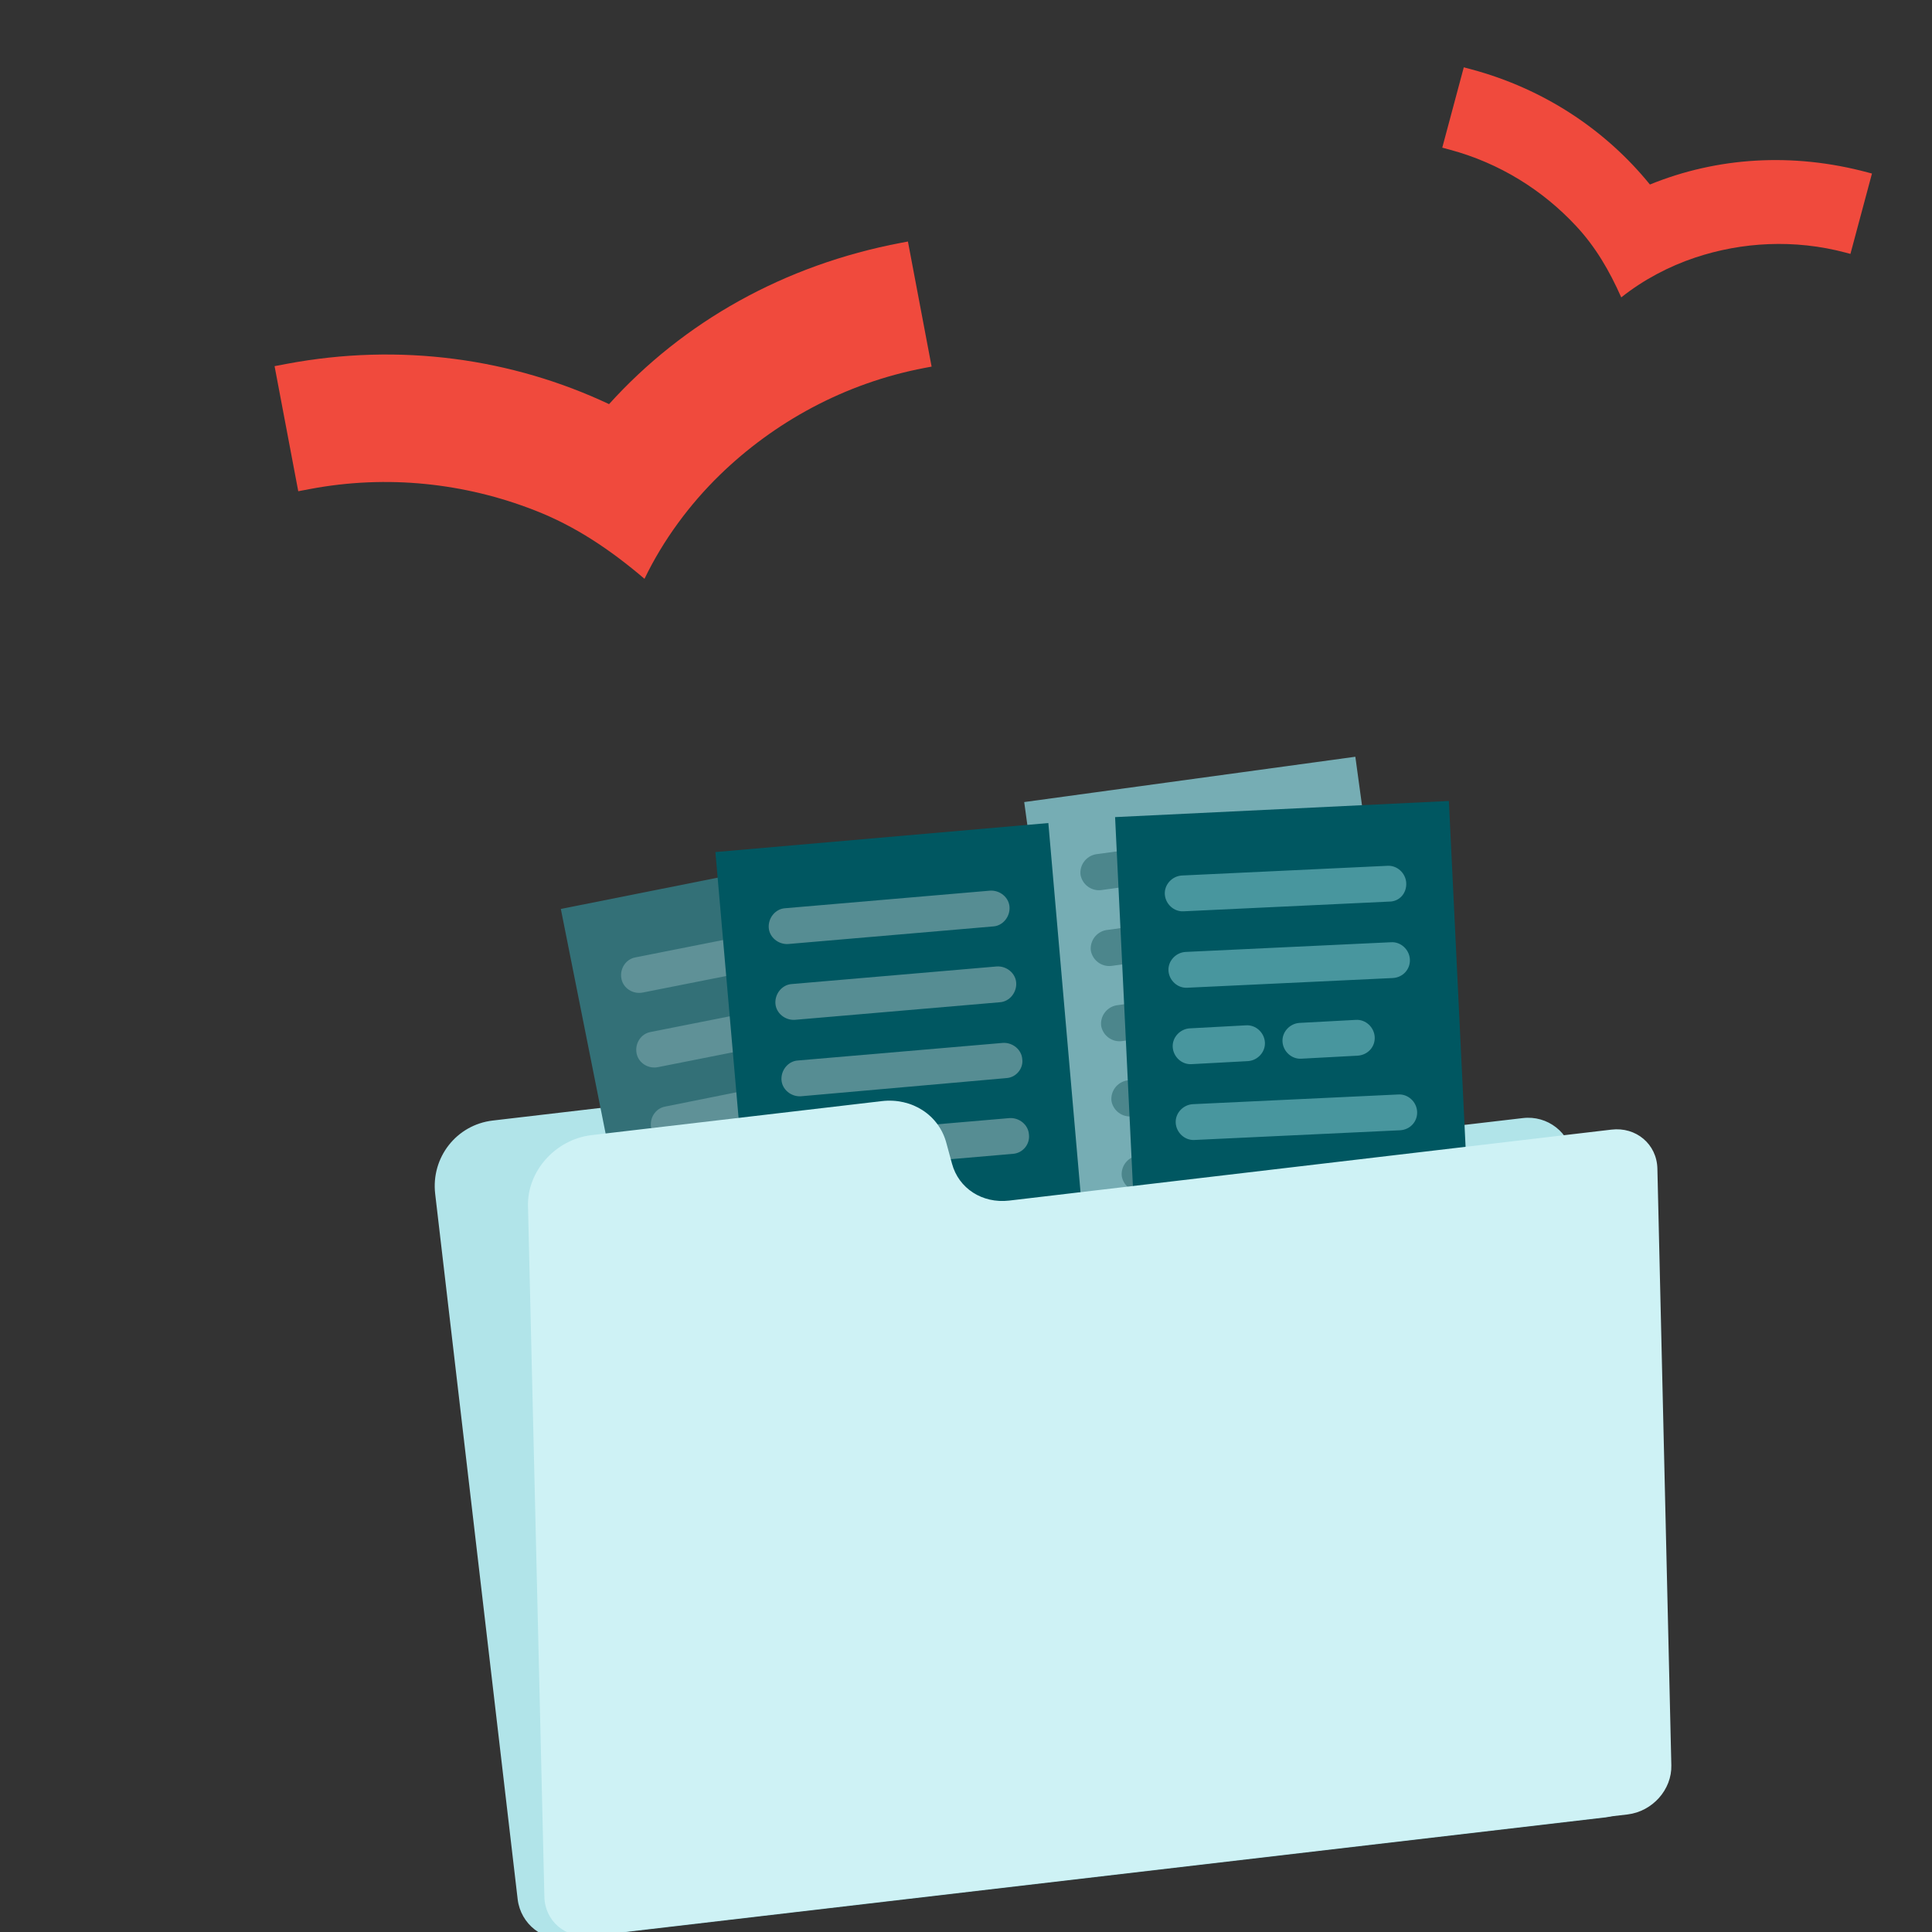 <svg width="220" height="220" viewBox="0 0 220 220" fill="none" xmlns="http://www.w3.org/2000/svg">
<rect x="0" y="0" width="220" height="220" fill="#333333" stroke="none"/>
<g clip-path="url(#clip0_1353_8821)">
<path d="M97.902 130.981L97.073 128.633C95.899 125.317 92.584 123.314 89.13 123.729L56.116 127.597C51.972 128.08 49.071 131.81 49.555 135.954L58.948 216.279C59.293 219.111 61.849 221.114 64.68 220.769L182.786 206.955C185.618 206.61 187.621 204.054 187.275 201.223L179.125 131.81C178.78 128.978 176.225 126.975 173.393 127.32L104.809 135.332C101.77 135.678 98.869 133.882 97.902 130.981Z" fill="#B1E4E9"/>
<path d="M101.185 96.063L63.863 103.503L74.112 154.914L111.434 147.474L101.185 96.063Z" fill="#337077"/>
<g opacity="0.4">
<path d="M96.176 108.467L73.177 113.026C72.072 113.233 70.966 112.542 70.759 111.437C70.552 110.332 71.243 109.227 72.348 109.02L95.347 104.461C96.453 104.254 97.558 104.945 97.765 106.05C98.041 107.155 97.281 108.191 96.176 108.467Z" fill="#9FC2C7"/>
<path d="M97.903 116.963L74.903 121.522C73.798 121.729 72.693 121.038 72.486 119.933C72.279 118.828 72.969 117.723 74.074 117.516L97.074 112.958C98.179 112.75 99.284 113.441 99.491 114.546C99.698 115.651 99.008 116.756 97.903 116.963Z" fill="#9FC2C7"/>
<path d="M99.563 125.456L76.563 130.015C75.458 130.222 74.353 129.531 74.146 128.426C73.939 127.321 74.629 126.216 75.735 126.009L98.803 121.381C99.908 121.174 101.013 121.865 101.221 122.97C101.428 124.144 100.668 125.249 99.563 125.456Z" fill="#9FC2C7"/>
<path d="M101.289 133.954L78.29 138.512C77.185 138.719 76.08 138.029 75.873 136.924C75.665 135.819 76.356 134.713 77.461 134.506L100.461 129.948C101.566 129.741 102.671 130.431 102.878 131.536C103.085 132.641 102.395 133.746 101.289 133.954Z" fill="#9FC2C7"/>
<path d="M96.661 143.693L79.946 147.008C78.841 147.215 77.736 146.525 77.529 145.42C77.322 144.315 78.012 143.209 79.117 143.002L95.832 139.687C96.937 139.48 98.042 140.171 98.249 141.276C98.525 142.381 97.766 143.486 96.661 143.693Z" fill="#9FC2C7"/>
</g>
<path d="M154.335 86.172L116.629 91.332L123.737 143.272L161.444 138.112L154.335 86.172Z" fill="#76ADB4"/>
<g opacity="0.4">
<path d="M148.599 98.179L125.392 101.356C124.287 101.494 123.251 100.735 123.044 99.629C122.905 98.524 123.665 97.488 124.77 97.281L147.977 94.104C149.082 93.966 150.118 94.726 150.325 95.831C150.532 97.005 149.773 98.041 148.599 98.179Z" fill="#0D4A51"/>
<path d="M149.772 106.812L126.566 109.989C125.461 110.127 124.425 109.367 124.217 108.262C124.079 107.157 124.839 106.121 125.944 105.914L149.151 102.737C150.256 102.599 151.292 103.359 151.499 104.464C151.706 105.638 150.947 106.674 149.772 106.812Z" fill="#0D4A51"/>
<path d="M134.165 117.658L127.741 118.555C126.636 118.694 125.6 117.934 125.393 116.829C125.255 115.724 126.015 114.688 127.12 114.48L133.543 113.583C134.648 113.444 135.684 114.204 135.891 115.309C136.03 116.483 135.27 117.519 134.165 117.658Z" fill="#0D4A51"/>
<path d="M146.526 115.998L140.103 116.896C138.998 117.034 137.962 116.275 137.754 115.17C137.616 114.065 138.376 113.029 139.481 112.821L145.904 111.923C147.01 111.785 148.046 112.545 148.253 113.65C148.46 114.824 147.7 115.86 146.526 115.998Z" fill="#0D4A51"/>
<path d="M152.122 123.939L128.915 127.116C127.81 127.254 126.774 126.494 126.567 125.389C126.429 124.284 127.189 123.248 128.294 123.041L151.5 119.864C152.605 119.726 153.642 120.485 153.849 121.591C154.056 122.765 153.296 123.801 152.122 123.939Z" fill="#0D4A51"/>
<path d="M146.942 133.405L130.089 135.684C128.984 135.822 127.948 135.062 127.741 133.957C127.603 132.852 128.362 131.816 129.468 131.609L146.32 129.33C147.425 129.192 148.461 129.951 148.668 131.056C148.876 132.231 148.116 133.267 146.942 133.405Z" fill="#0D4A51"/>
</g>
<path d="M119.377 93.721L81.465 97.025L86.016 149.249L123.928 145.944L119.377 93.721Z" fill="#005761"/>
<g opacity="0.4">
<path d="M113.092 105.494L89.747 107.497C88.642 107.566 87.606 106.737 87.537 105.632C87.468 104.527 88.297 103.491 89.402 103.422L112.747 101.419C113.852 101.35 114.888 102.179 114.957 103.284C115.026 104.389 114.197 105.425 113.092 105.494Z" fill="#D6DEDF"/>
<path d="M113.852 114.127L90.507 116.13C89.402 116.199 88.366 115.37 88.297 114.265C88.228 113.16 89.057 112.124 90.162 112.055L113.507 110.052C114.612 109.983 115.648 110.812 115.717 111.917C115.786 113.022 114.957 114.058 113.852 114.127Z" fill="#D6DEDF"/>
<path d="M114.612 122.763L91.199 124.835C90.094 124.904 89.058 124.075 88.988 122.97C88.919 121.865 89.748 120.829 90.853 120.76L114.198 118.757C115.303 118.688 116.339 119.517 116.408 120.622C116.546 121.658 115.718 122.694 114.612 122.763Z" fill="#D6DEDF"/>
<path d="M115.301 131.394L91.956 133.397C90.851 133.466 89.815 132.638 89.746 131.533C89.677 130.427 90.506 129.391 91.611 129.322L114.956 127.319C116.061 127.25 117.097 128.079 117.166 129.184C117.304 130.289 116.475 131.325 115.301 131.394Z" fill="#D6DEDF"/>
<path d="M109.707 140.58L92.716 142.1C91.611 142.169 90.575 141.34 90.506 140.235C90.437 139.13 91.266 138.094 92.371 138.025L109.361 136.574C110.467 136.505 111.503 137.334 111.572 138.439C111.641 139.475 110.812 140.511 109.707 140.58Z" fill="#D6DEDF"/>
</g>
<path d="M164.987 91.21L126.977 93.045L129.504 145.404L167.515 143.569L164.987 91.21Z" fill="#005761"/>
<g opacity="0.4">
<path d="M158.195 102.666L134.782 103.771C133.676 103.84 132.71 102.942 132.64 101.837C132.571 100.732 133.469 99.765 134.574 99.696L157.988 98.591C159.093 98.522 160.06 99.419 160.129 100.525C160.198 101.699 159.37 102.666 158.195 102.666Z" fill="#B5F4FB"/>
<path d="M158.612 111.369L135.198 112.474C134.092 112.543 133.126 111.645 133.056 110.54C132.987 109.435 133.885 108.468 134.99 108.399L158.404 107.294C159.509 107.225 160.476 108.123 160.545 109.228C160.614 110.333 159.786 111.3 158.612 111.369Z" fill="#B5F4FB"/>
<path d="M142.103 120.831L135.68 121.176C134.575 121.245 133.608 120.347 133.539 119.242C133.47 118.137 134.368 117.17 135.473 117.101L141.896 116.756C143.001 116.687 143.968 117.584 144.037 118.69C144.106 119.795 143.208 120.762 142.103 120.831Z" fill="#B5F4FB"/>
<path d="M154.605 120.21L148.182 120.555C147.077 120.624 146.11 119.726 146.041 118.621C145.972 117.516 146.87 116.549 147.975 116.48L154.398 116.135C155.503 116.066 156.47 116.963 156.539 118.068C156.608 119.243 155.71 120.141 154.605 120.21Z" fill="#B5F4FB"/>
<path d="M159.436 128.705L136.022 129.81C134.917 129.879 133.95 128.981 133.881 127.876C133.812 126.771 134.709 125.804 135.815 125.735L159.229 124.63C160.334 124.561 161.301 125.459 161.37 126.564C161.439 127.669 160.61 128.636 159.436 128.705Z" fill="#B5F4FB"/>
<path d="M153.499 137.614L136.508 138.443C135.403 138.512 134.436 137.614 134.367 136.509C134.298 135.404 135.196 134.437 136.301 134.368L153.292 133.539C154.397 133.47 155.364 134.368 155.433 135.473C155.502 136.647 154.604 137.614 153.499 137.614Z" fill="#B5F4FB"/>
</g>
<path d="M108.404 132.502L107.782 130.223C106.953 126.977 103.845 124.974 100.392 125.388L67.377 129.256C63.233 129.739 59.987 133.4 60.125 137.406L61.99 216.005C62.059 218.767 64.407 220.77 67.239 220.425L185.345 206.612C188.177 206.266 190.387 203.78 190.318 201.017L188.729 133.055C188.66 130.292 186.312 128.289 183.48 128.634L114.896 136.715C111.857 137.06 109.163 135.334 108.404 132.502Z" fill="#CEF2F5"/>
<path fill-rule="evenodd" clip-rule="evenodd" d="M187.879 21.011C182.886 14.859 175.895 10.133 167.522 7.889C167.187 7.799 167.019 7.754 166.684 7.665L164.233 16.814C164.568 16.904 164.735 16.949 165.07 17.039C170.764 18.565 175.678 21.664 179.442 25.704C181.675 28.085 183.273 30.831 184.614 33.865C187.125 31.864 190.049 30.329 193.007 29.339C198.331 27.556 204.348 27.207 210.21 28.777C210.377 28.822 210.545 28.867 210.712 28.912L213.164 19.762C212.996 19.717 212.829 19.672 212.661 19.628C204.12 17.339 195.536 17.892 187.879 21.011Z" fill="#F04A3D"/>
<path fill-rule="evenodd" clip-rule="evenodd" d="M69.354 46.018C58.383 40.852 45.606 38.979 32.57 41.447C32.048 41.546 31.788 41.595 31.266 41.694L33.963 55.938C34.484 55.839 34.745 55.79 35.267 55.691C44.131 54.013 52.964 55.023 60.837 58.093C65.499 59.893 69.526 62.618 73.39 65.91C75.523 61.482 78.535 57.425 81.956 54.094C88.113 48.1 96.177 43.622 105.302 41.894C105.563 41.845 105.824 41.795 106.084 41.746L103.387 27.502C103.127 27.551 102.866 27.601 102.605 27.65C89.308 30.168 77.839 36.631 69.354 46.018Z" fill="#F04A3D"/>
</g>
<defs>
<clipPath id="clip0_1353_8821">
<rect width="220" height="220" fill="white"/>
</clipPath>
</defs>
</svg>
